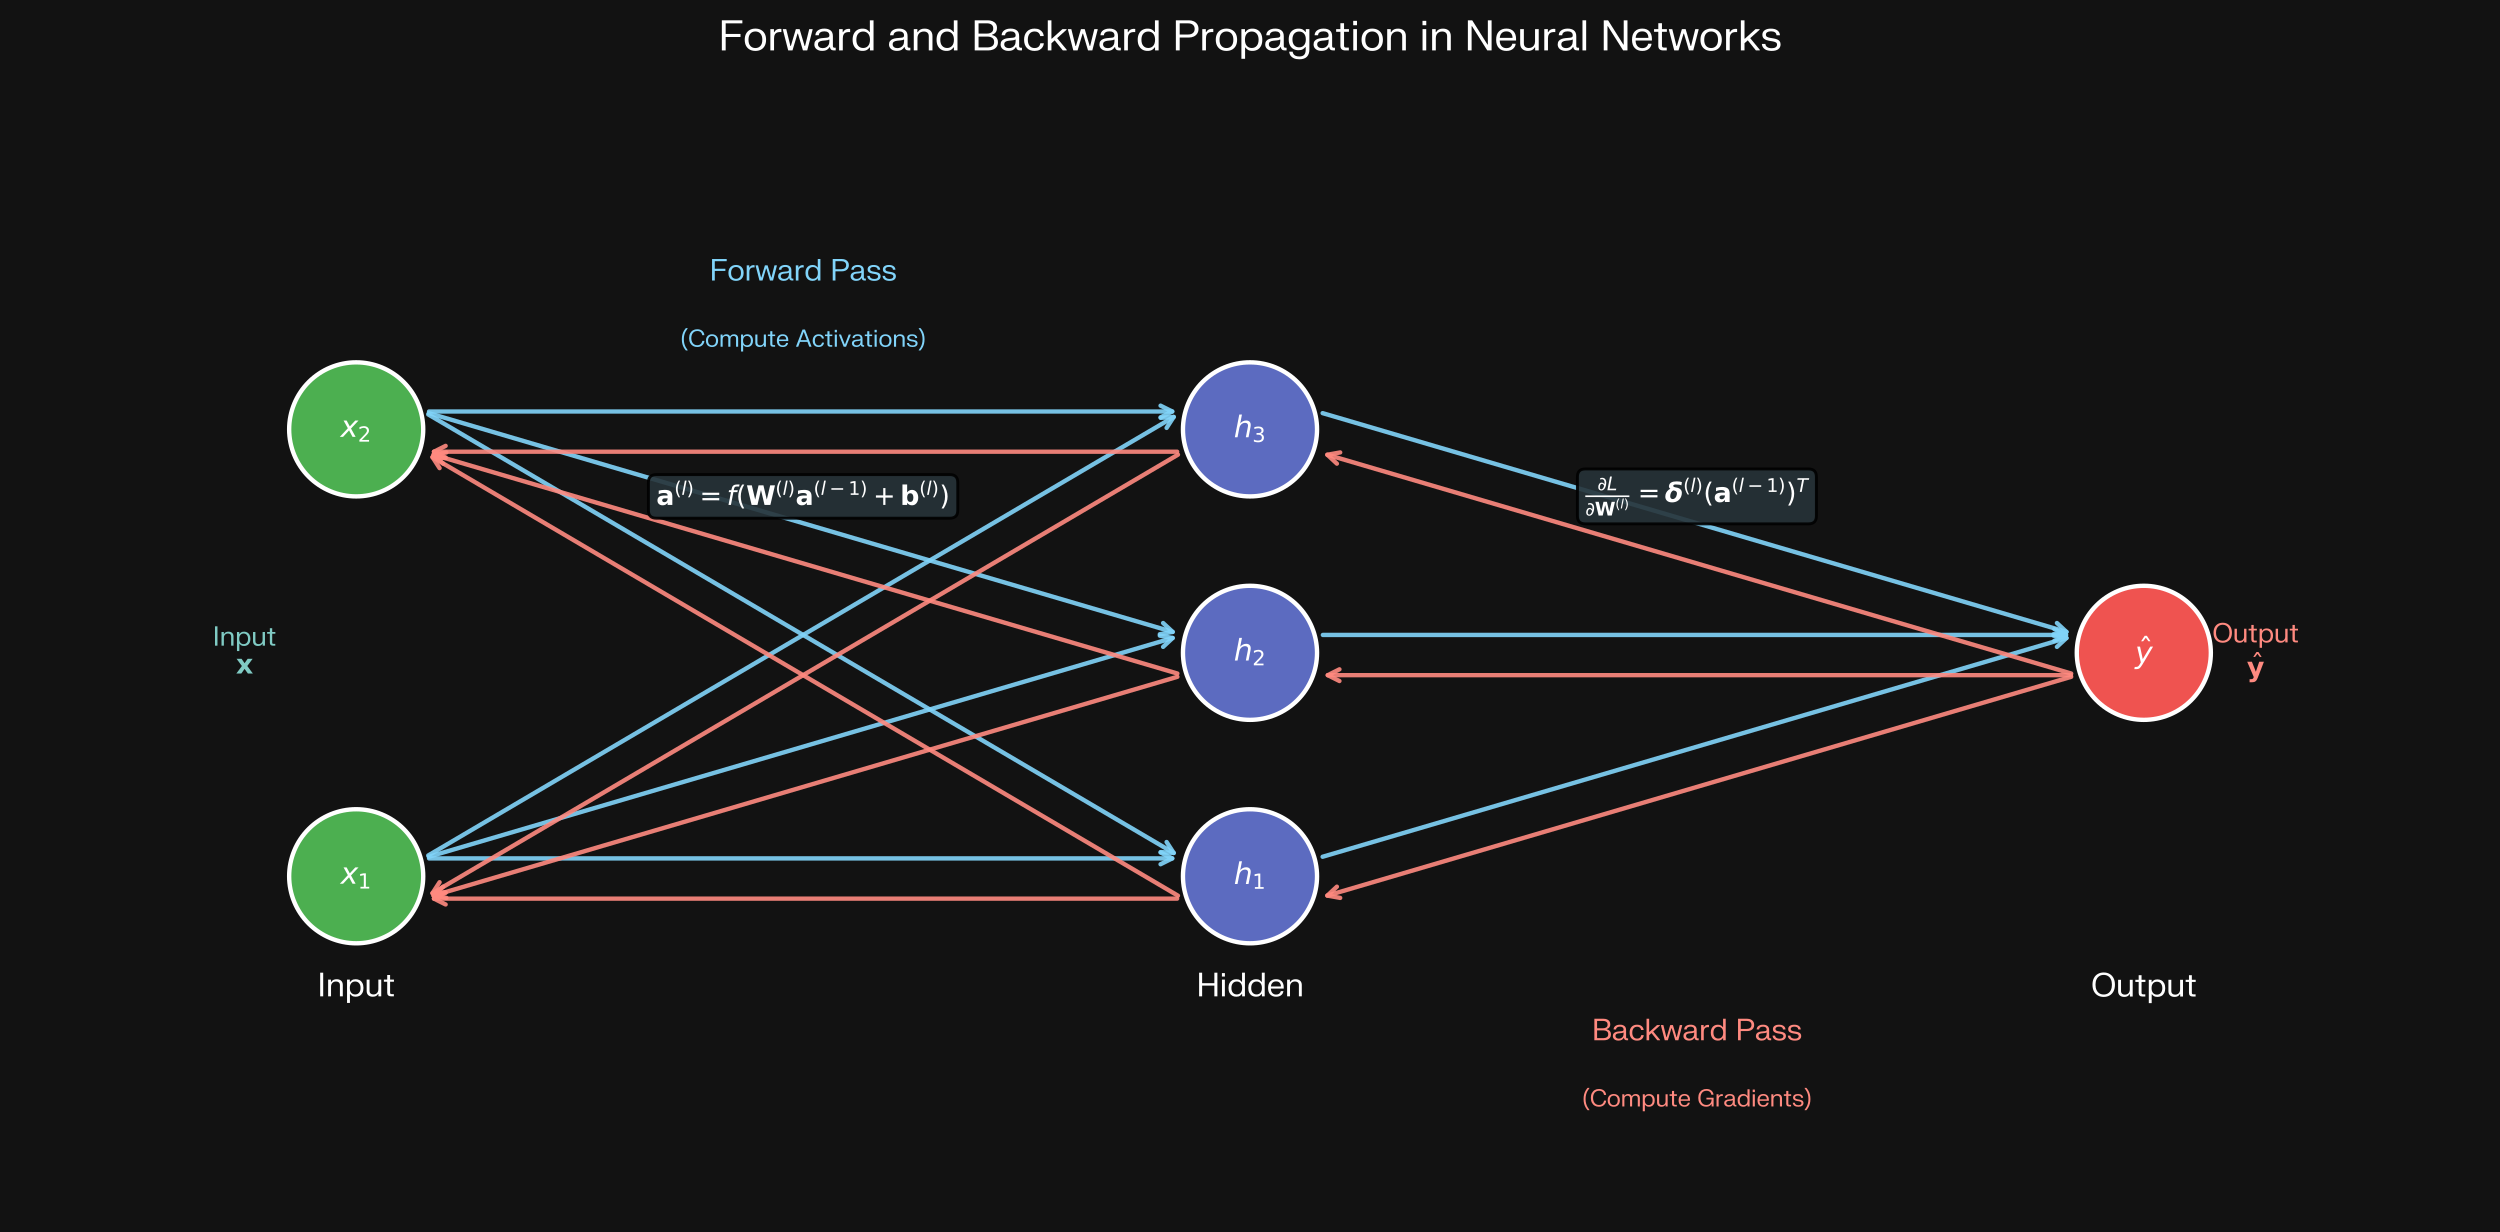 <?xml version="1.0" encoding="utf-8" standalone="no"?>
<!DOCTYPE svg PUBLIC "-//W3C//DTD SVG 1.1//EN"
  "http://www.w3.org/Graphics/SVG/1.1/DTD/svg11.dtd">
<svg xmlns:xlink="http://www.w3.org/1999/xlink" width="856.8pt" height="422.389pt" viewBox="0 0 856.8 422.389" xmlns="http://www.w3.org/2000/svg" version="1.1">
 <defs>
  <style type="text/css">*{stroke-linejoin: round; stroke-linecap: butt}</style>
 </defs>
 <g id="figure_1">
  <g id="patch_1">
   <path d="M 0 422.389 
L 856.8 422.389 
L 856.8 0 
L 0 0 
z
" style="fill: #121212"/>
  </g>
  <g id="axes_1">
   <g id="patch_2">
    <path d="M 122.073 323.291 
C 128.166 323.291 134.01 320.87 138.318 316.562 
C 142.627 312.253 145.047 306.409 145.047 300.316 
C 145.047 294.223 142.627 288.379 138.318 284.071 
C 134.01 279.763 128.166 277.342 122.073 277.342 
C 115.98 277.342 110.136 279.763 105.827 284.071 
C 101.519 288.379 99.098 294.223 99.098 300.316 
C 99.098 306.409 101.519 312.253 105.827 316.562 
C 110.136 320.87 115.98 323.291 122.073 323.291 
z
" clip-path="url(#pdd390a3af5)" style="fill: #4caf50; stroke: #ffffff; stroke-width: 1.5; stroke-linejoin: miter"/>
   </g>
   <g id="patch_3">
    <path d="M 122.073 170.127 
C 128.166 170.127 134.01 167.707 138.318 163.398 
C 142.627 159.09 145.047 153.246 145.047 147.153 
C 145.047 141.06 142.627 135.216 138.318 130.907 
C 134.01 126.599 128.166 124.178 122.073 124.178 
C 115.98 124.178 110.136 126.599 105.827 130.907 
C 101.519 135.216 99.098 141.06 99.098 147.153 
C 99.098 153.246 101.519 159.09 105.827 163.398 
C 110.136 167.707 115.98 170.127 122.073 170.127 
z
" clip-path="url(#pdd390a3af5)" style="fill: #4caf50; stroke: #ffffff; stroke-width: 1.5; stroke-linejoin: miter"/>
   </g>
   <g id="patch_4">
    <path d="M 428.4 323.291 
C 434.493 323.291 440.337 320.87 444.645 316.562 
C 448.954 312.253 451.375 306.409 451.375 300.316 
C 451.375 294.223 448.954 288.379 444.645 284.071 
C 440.337 279.763 434.493 277.342 428.4 277.342 
C 422.307 277.342 416.463 279.763 412.155 284.071 
C 407.846 288.379 405.425 294.223 405.425 300.316 
C 405.425 306.409 407.846 312.253 412.155 316.562 
C 416.463 320.87 422.307 323.291 428.4 323.291 
z
" clip-path="url(#pdd390a3af5)" style="fill: #5c6bc0; stroke: #ffffff; stroke-width: 1.5; stroke-linejoin: miter"/>
   </g>
   <g id="patch_5">
    <path d="M 428.4 246.709 
C 434.493 246.709 440.337 244.288 444.645 239.98 
C 448.954 235.672 451.375 229.827 451.375 223.735 
C 451.375 217.642 448.954 211.797 444.645 207.489 
C 440.337 203.181 434.493 200.76 428.4 200.76 
C 422.307 200.76 416.463 203.181 412.155 207.489 
C 407.846 211.797 405.425 217.642 405.425 223.735 
C 405.425 229.827 407.846 235.672 412.155 239.98 
C 416.463 244.288 422.307 246.709 428.4 246.709 
z
" clip-path="url(#pdd390a3af5)" style="fill: #5c6bc0; stroke: #ffffff; stroke-width: 1.5; stroke-linejoin: miter"/>
   </g>
   <g id="patch_6">
    <path d="M 428.4 170.127 
C 434.493 170.127 440.337 167.707 444.645 163.398 
C 448.954 159.09 451.375 153.246 451.375 147.153 
C 451.375 141.06 448.954 135.216 444.645 130.907 
C 440.337 126.599 434.493 124.178 428.4 124.178 
C 422.307 124.178 416.463 126.599 412.155 130.907 
C 407.846 135.216 405.425 141.06 405.425 147.153 
C 405.425 153.246 407.846 159.09 412.155 163.398 
C 416.463 167.707 422.307 170.127 428.4 170.127 
z
" clip-path="url(#pdd390a3af5)" style="fill: #5c6bc0; stroke: #ffffff; stroke-width: 1.5; stroke-linejoin: miter"/>
   </g>
   <g id="patch_7">
    <path d="M 734.727 246.709 
C 740.82 246.709 746.664 244.288 750.973 239.98 
C 755.281 235.672 757.702 229.827 757.702 223.735 
C 757.702 217.642 755.281 211.797 750.973 207.489 
C 746.664 203.181 740.82 200.76 734.727 200.76 
C 728.634 200.76 722.79 203.181 718.482 207.489 
C 714.173 211.797 711.753 217.642 711.753 223.735 
C 711.753 229.827 714.173 235.672 718.482 239.98 
C 722.79 244.288 728.634 246.709 734.727 246.709 
z
" clip-path="url(#pdd390a3af5)" style="fill: #ef5350; stroke: #ffffff; stroke-width: 1.5; stroke-linejoin: miter"/>
   </g>
   <g id="text_1">
    <!-- $x_{1}$ -->
    <g style="fill: #ffffff" transform="translate(116.723 302.916) scale(0.1 -0.1)">
     <defs>
      <path id="DejaVuSans-Oblique-78" d="M 3841 3500 
L 2234 1784 
L 3219 0 
L 2559 0 
L 1819 1388 
L 531 0 
L -166 0 
L 1556 1844 
L 641 3500 
L 1300 3500 
L 1972 2234 
L 3144 3500 
L 3841 3500 
z
" transform="scale(0.016)"/>
      <path id="DejaVuSans-31" d="M 794 531 
L 1825 531 
L 1825 4091 
L 703 3866 
L 703 4441 
L 1819 4666 
L 2450 4666 
L 2450 531 
L 3481 531 
L 3481 0 
L 794 0 
L 794 531 
z
" transform="scale(0.016)"/>
     </defs>
     <use xlink:href="#DejaVuSans-Oblique-78" transform="translate(0 0.312)"/>
     <use xlink:href="#DejaVuSans-31" transform="translate(59.18 -16.094) scale(0.7)"/>
    </g>
   </g>
   <g id="text_2">
    <!-- $x_{2}$ -->
    <g style="fill: #ffffff" transform="translate(116.723 149.753) scale(0.1 -0.1)">
     <defs>
      <path id="DejaVuSans-32" d="M 1228 531 
L 3431 531 
L 3431 0 
L 469 0 
L 469 531 
Q 828 903 1448 1529 
Q 2069 2156 2228 2338 
Q 2531 2678 2651 2914 
Q 2772 3150 2772 3378 
Q 2772 3750 2511 3984 
Q 2250 4219 1831 4219 
Q 1534 4219 1204 4116 
Q 875 4013 500 3803 
L 500 4441 
Q 881 4594 1212 4672 
Q 1544 4750 1819 4750 
Q 2544 4750 2975 4387 
Q 3406 4025 3406 3419 
Q 3406 3131 3298 2873 
Q 3191 2616 2906 2266 
Q 2828 2175 2409 1742 
Q 1991 1309 1228 531 
z
" transform="scale(0.016)"/>
     </defs>
     <use xlink:href="#DejaVuSans-Oblique-78" transform="translate(0 0.312)"/>
     <use xlink:href="#DejaVuSans-32" transform="translate(59.18 -16.094) scale(0.7)"/>
    </g>
   </g>
   <g id="text_3">
    <!-- Input -->
    <g style="fill: #ffffff" transform="translate(108.798 341.467) scale(0.11 -0.11)">
     <defs>
      <path id="FKGroteskNeue-Regular-49" d="M 531 4608 
L 1117 4608 
L 1117 0 
L 531 0 
L 531 4608 
z
" transform="scale(0.016)"/>
      <path id="FKGroteskNeue-Regular-6e" d="M 470 3261 
L 1018 3261 
L 1018 2800 
L 1082 2800 
Q 1136 2906 1256 3029 
Q 1376 3152 1589 3243 
Q 1802 3334 2138 3334 
Q 2675 3334 3001 3043 
Q 3328 2752 3328 2192 
L 3328 0 
L 2765 0 
L 2765 2154 
Q 2765 2538 2555 2715 
Q 2346 2893 2003 2893 
Q 1741 2893 1520 2781 
Q 1299 2669 1166 2445 
Q 1034 2221 1034 1882 
L 1034 0 
L 470 0 
L 470 3261 
z
" transform="scale(0.016)"/>
      <path id="FKGroteskNeue-Regular-70" d="M 470 3261 
L 1018 3261 
L 1018 2797 
L 1082 2797 
Q 1194 2995 1451 3164 
Q 1709 3334 2173 3334 
Q 2595 3334 2934 3142 
Q 3274 2950 3470 2572 
Q 3667 2195 3667 1629 
Q 3667 1066 3470 686 
Q 3274 307 2934 116 
Q 2595 -74 2173 -74 
Q 1709 -74 1457 94 
Q 1206 262 1098 442 
L 1034 442 
L 1034 -1280 
L 470 -1280 
L 470 3261 
z
M 1011 1629 
Q 1011 1021 1300 696 
Q 1590 371 2058 371 
Q 2522 371 2811 696 
Q 3101 1021 3101 1629 
Q 3101 2240 2811 2565 
Q 2522 2890 2058 2890 
Q 1590 2890 1300 2565 
Q 1011 2240 1011 1629 
z
" transform="scale(0.016)"/>
      <path id="FKGroteskNeue-Regular-75" d="M 3277 0 
L 2730 0 
L 2730 461 
L 2666 461 
Q 2608 355 2489 230 
Q 2371 106 2161 16 
Q 1952 -74 1622 -74 
Q 1088 -74 763 217 
Q 438 509 438 1069 
L 438 3261 
L 1002 3261 
L 1002 1107 
Q 1002 723 1210 545 
Q 1418 368 1757 368 
Q 2013 368 2230 478 
Q 2448 589 2581 814 
Q 2714 1040 2714 1379 
L 2714 3261 
L 3277 3261 
L 3277 0 
z
" transform="scale(0.016)"/>
      <path id="FKGroteskNeue-Regular-74" d="M 134 3261 
L 784 3261 
L 784 4160 
L 1344 4160 
L 1344 3261 
L 2096 3261 
L 2096 2848 
L 1344 2848 
L 1344 720 
Q 1344 435 1632 435 
L 2077 435 
L 2077 0 
L 1530 0 
Q 1171 0 977 177 
Q 784 355 784 710 
L 784 2848 
L 134 2848 
L 134 3261 
z
" transform="scale(0.016)"/>
     </defs>
     <use xlink:href="#FKGroteskNeue-Regular-49"/>
     <use xlink:href="#FKGroteskNeue-Regular-6e" transform="translate(25.75 0)"/>
     <use xlink:href="#FKGroteskNeue-Regular-70" transform="translate(84.65 0)"/>
     <use xlink:href="#FKGroteskNeue-Regular-75" transform="translate(146.3 0)"/>
     <use xlink:href="#FKGroteskNeue-Regular-74" transform="translate(204.8 0)"/>
    </g>
   </g>
   <g id="text_4">
    <!-- $h_{1}$ -->
    <g style="fill: #ffffff" transform="translate(422.85 302.966) scale(0.1 -0.1)">
     <defs>
      <path id="DejaVuSans-Oblique-68" d="M 3566 2113 
L 3156 0 
L 2578 0 
L 2988 2091 
Q 3016 2238 3031 2350 
Q 3047 2463 3047 2528 
Q 3047 2791 2881 2937 
Q 2716 3084 2419 3084 
Q 1956 3084 1617 2771 
Q 1278 2459 1178 1941 
L 800 0 
L 225 0 
L 1172 4863 
L 1747 4863 
L 1375 2950 
Q 1594 3244 1934 3414 
Q 2275 3584 2650 3584 
Q 3113 3584 3367 3334 
Q 3622 3084 3622 2631 
Q 3622 2519 3608 2391 
Q 3594 2263 3566 2113 
z
" transform="scale(0.016)"/>
     </defs>
     <use xlink:href="#DejaVuSans-Oblique-68" transform="translate(0 0.016)"/>
     <use xlink:href="#DejaVuSans-31" transform="translate(63.379 -16.391) scale(0.7)"/>
    </g>
   </g>
   <g id="text_5">
    <!-- $h_{2}$ -->
    <g style="fill: #ffffff" transform="translate(422.85 226.385) scale(0.1 -0.1)">
     <use xlink:href="#DejaVuSans-Oblique-68" transform="translate(0 0.016)"/>
     <use xlink:href="#DejaVuSans-32" transform="translate(63.379 -16.391) scale(0.7)"/>
    </g>
   </g>
   <g id="text_6">
    <!-- $h_{3}$ -->
    <g style="fill: #ffffff" transform="translate(422.85 149.853) scale(0.1 -0.1)">
     <defs>
      <path id="DejaVuSans-33" d="M 2597 2516 
Q 3050 2419 3304 2112 
Q 3559 1806 3559 1356 
Q 3559 666 3084 287 
Q 2609 -91 1734 -91 
Q 1441 -91 1130 -33 
Q 819 25 488 141 
L 488 750 
Q 750 597 1062 519 
Q 1375 441 1716 441 
Q 2309 441 2620 675 
Q 2931 909 2931 1356 
Q 2931 1769 2642 2001 
Q 2353 2234 1838 2234 
L 1294 2234 
L 1294 2753 
L 1863 2753 
Q 2328 2753 2575 2939 
Q 2822 3125 2822 3475 
Q 2822 3834 2567 4026 
Q 2313 4219 1838 4219 
Q 1578 4219 1281 4162 
Q 984 4106 628 3988 
L 628 4550 
Q 988 4650 1302 4700 
Q 1616 4750 1894 4750 
Q 2613 4750 3031 4423 
Q 3450 4097 3450 3541 
Q 3450 3153 3228 2886 
Q 3006 2619 2597 2516 
z
" transform="scale(0.016)"/>
     </defs>
     <use xlink:href="#DejaVuSans-Oblique-68" transform="translate(0 0.016)"/>
     <use xlink:href="#DejaVuSans-33" transform="translate(63.379 -16.391) scale(0.7)"/>
    </g>
   </g>
   <g id="text_7">
    <!-- Hidden -->
    <g style="fill: #ffffff" transform="translate(410.026 341.467) scale(0.11 -0.11)">
     <defs>
      <path id="FKGroteskNeue-Regular-48" d="M 531 4608 
L 1117 4608 
L 1117 2563 
L 3501 2563 
L 3501 4608 
L 4090 4608 
L 4090 0 
L 3501 0 
L 3501 2090 
L 1117 2090 
L 1117 0 
L 531 0 
L 531 4608 
z
" transform="scale(0.016)"/>
      <path id="FKGroteskNeue-Regular-69" d="M 461 4525 
L 1040 4525 
L 1040 3853 
L 461 3853 
L 461 4525 
z
M 470 3261 
L 1034 3261 
L 1034 0 
L 470 0 
L 470 3261 
z
" transform="scale(0.016)"/>
      <path id="FKGroteskNeue-Regular-64" d="M 3475 0 
L 2928 0 
L 2928 464 
L 2864 464 
Q 2752 266 2494 96 
Q 2237 -74 1773 -74 
Q 1347 -74 1009 116 
Q 672 307 473 686 
Q 275 1066 275 1629 
Q 275 2195 473 2572 
Q 672 2950 1009 3142 
Q 1347 3334 1773 3334 
Q 2237 3334 2488 3166 
Q 2739 2998 2848 2819 
L 2912 2819 
L 2912 4608 
L 3475 4608 
L 3475 0 
z
M 2931 1629 
Q 2931 2240 2643 2565 
Q 2355 2890 1888 2890 
Q 1421 2890 1133 2565 
Q 845 2240 845 1629 
Q 845 1021 1133 696 
Q 1421 371 1888 371 
Q 2355 371 2643 696 
Q 2931 1021 2931 1629 
z
" transform="scale(0.016)"/>
      <path id="FKGroteskNeue-Regular-65" d="M 275 1632 
Q 275 2464 697 2901 
Q 1120 3338 1837 3338 
Q 2560 3338 2941 2915 
Q 3322 2493 3322 1773 
L 3322 1510 
L 822 1510 
Q 832 973 1099 661 
Q 1366 349 1837 349 
Q 2134 349 2326 453 
Q 2518 557 2620 710 
Q 2723 864 2749 1021 
L 3251 1021 
L 3251 925 
Q 3226 774 3138 601 
Q 3050 429 2885 273 
Q 2720 118 2464 20 
Q 2208 -77 1840 -77 
Q 1123 -77 699 361 
Q 275 800 275 1632 
z
M 832 1920 
L 2781 1920 
Q 2778 2365 2541 2638 
Q 2304 2912 1834 2912 
Q 1373 2912 1118 2637 
Q 864 2362 832 1920 
z
" transform="scale(0.016)"/>
     </defs>
     <use xlink:href="#FKGroteskNeue-Regular-48"/>
     <use xlink:href="#FKGroteskNeue-Regular-69" transform="translate(72.2 0)"/>
     <use xlink:href="#FKGroteskNeue-Regular-64" transform="translate(95.65 0)"/>
     <use xlink:href="#FKGroteskNeue-Regular-64" transform="translate(157.3 0)"/>
     <use xlink:href="#FKGroteskNeue-Regular-65" transform="translate(218.95 0)"/>
     <use xlink:href="#FKGroteskNeue-Regular-6e" transform="translate(275.15 0)"/>
    </g>
   </g>
   <g id="text_8">
    <!-- $\hat{y}$ -->
    <g style="fill: #ffffff" transform="translate(731.727 227.285) scale(0.1 -0.1)">
     <defs>
      <path id="DejaVuSans-302" d="M -1831 5119 
L -1369 5119 
L -603 3944 
L -1038 3944 
L -1600 4709 
L -2163 3944 
L -2597 3944 
L -1831 5119 
z
M -1600 3584 
L -1600 3584 
z
" transform="scale(0.016)"/>
      <path id="DejaVuSans-Oblique-79" d="M 1588 -325 
Q 1188 -997 936 -1164 
Q 684 -1331 294 -1331 
L -159 -1331 
L -63 -850 
L 269 -850 
Q 509 -850 678 -719 
Q 847 -588 1056 -206 
L 1234 128 
L 459 3500 
L 1069 3500 
L 1650 819 
L 3256 3500 
L 3859 3500 
L 1588 -325 
z
" transform="scale(0.016)"/>
     </defs>
     <use xlink:href="#DejaVuSans-302" transform="translate(62.373 12.016)"/>
     <use xlink:href="#DejaVuSans-Oblique-79" transform="translate(0 0.828)"/>
    </g>
   </g>
   <g id="text_9">
    <!-- Output -->
    <g style="fill: #ffffff" transform="translate(716.61 341.533) scale(0.11 -0.11)">
     <defs>
      <path id="FKGroteskNeue-Regular-4f" d="M 298 2304 
Q 298 3056 574 3589 
Q 851 4122 1344 4403 
Q 1837 4685 2486 4685 
Q 3133 4685 3625 4403 
Q 4118 4122 4395 3589 
Q 4672 3056 4672 2304 
Q 4672 1552 4395 1019 
Q 4118 486 3625 204 
Q 3133 -77 2486 -77 
Q 1837 -77 1344 204 
Q 851 486 574 1019 
Q 298 1552 298 2304 
z
M 886 2304 
Q 886 1702 1083 1275 
Q 1280 848 1640 622 
Q 2000 397 2486 397 
Q 2973 397 3331 622 
Q 3690 848 3886 1275 
Q 4083 1702 4083 2304 
Q 4083 2906 3886 3333 
Q 3690 3760 3331 3985 
Q 2973 4211 2486 4211 
Q 2000 4211 1640 3985 
Q 1280 3760 1083 3333 
Q 886 2906 886 2304 
z
" transform="scale(0.016)"/>
     </defs>
     <use xlink:href="#FKGroteskNeue-Regular-4f"/>
     <use xlink:href="#FKGroteskNeue-Regular-75" transform="translate(77.65 0)"/>
     <use xlink:href="#FKGroteskNeue-Regular-74" transform="translate(136.15 0)"/>
     <use xlink:href="#FKGroteskNeue-Regular-70" transform="translate(172.7 0)"/>
     <use xlink:href="#FKGroteskNeue-Regular-75" transform="translate(234.35 0)"/>
     <use xlink:href="#FKGroteskNeue-Regular-74" transform="translate(292.85 0)"/>
    </g>
   </g>
   <g id="patch_8">
    <path d="M 147.046 294.19 
Q 275.236 294.19 401.75 294.19 
" style="fill: none; opacity: 0.9; stroke: #81d4fa; stroke-width: 1.5; stroke-linecap: round"/>
    <path d="M 397.75 292.19 
L 401.75 294.19 
L 397.75 296.19 
" style="fill: none; opacity: 0.9; stroke: #81d4fa; stroke-width: 1.5; stroke-linecap: round"/>
   </g>
   <g id="patch_9">
    <path d="M 146.966 293.625 
Q 275.236 255.899 401.896 218.646 
" style="fill: none; opacity: 0.9; stroke: #81d4fa; stroke-width: 1.5; stroke-linecap: round"/>
    <path d="M 397.494 217.856 
L 401.896 218.646 
L 398.623 221.693 
" style="fill: none; opacity: 0.9; stroke: #81d4fa; stroke-width: 1.5; stroke-linecap: round"/>
   </g>
   <g id="patch_10">
    <path d="M 146.768 293.178 
Q 275.234 217.609 402.255 142.891 
" style="fill: none; opacity: 0.9; stroke: #81d4fa; stroke-width: 1.5; stroke-linecap: round"/>
    <path d="M 397.793 143.195 
L 402.255 142.891 
L 399.821 146.643 
" style="fill: none; opacity: 0.9; stroke: #81d4fa; stroke-width: 1.5; stroke-linecap: round"/>
   </g>
   <g id="patch_11">
    <path d="M 146.768 142.038 
Q 275.234 217.607 402.255 292.325 
" style="fill: none; opacity: 0.9; stroke: #81d4fa; stroke-width: 1.5; stroke-linecap: round"/>
    <path d="M 399.821 288.573 
L 402.255 292.325 
L 397.793 292.021 
" style="fill: none; opacity: 0.9; stroke: #81d4fa; stroke-width: 1.5; stroke-linecap: round"/>
   </g>
   <g id="patch_12">
    <path d="M 146.966 141.591 
Q 275.236 179.317 401.896 216.57 
" style="fill: none; opacity: 0.9; stroke: #81d4fa; stroke-width: 1.5; stroke-linecap: round"/>
    <path d="M 398.623 213.523 
L 401.896 216.57 
L 397.494 217.36 
" style="fill: none; opacity: 0.9; stroke: #81d4fa; stroke-width: 1.5; stroke-linecap: round"/>
   </g>
   <g id="patch_13">
    <path d="M 147.046 141.026 
Q 275.236 141.026 401.75 141.026 
" style="fill: none; opacity: 0.9; stroke: #81d4fa; stroke-width: 1.5; stroke-linecap: round"/>
    <path d="M 397.75 139.026 
L 401.75 141.026 
L 397.75 143.026 
" style="fill: none; opacity: 0.9; stroke: #81d4fa; stroke-width: 1.5; stroke-linecap: round"/>
   </g>
   <g id="patch_14">
    <path d="M 453.294 293.625 
Q 581.563 255.899 708.223 218.646 
" style="fill: none; opacity: 0.9; stroke: #81d4fa; stroke-width: 1.5; stroke-linecap: round"/>
    <path d="M 703.821 217.856 
L 708.223 218.646 
L 704.95 221.693 
" style="fill: none; opacity: 0.9; stroke: #81d4fa; stroke-width: 1.5; stroke-linecap: round"/>
   </g>
   <g id="patch_15">
    <path d="M 453.373 217.608 
Q 581.563 217.608 708.077 217.608 
" style="fill: none; opacity: 0.9; stroke: #81d4fa; stroke-width: 1.5; stroke-linecap: round"/>
    <path d="M 704.077 215.608 
L 708.077 217.608 
L 704.077 219.608 
" style="fill: none; opacity: 0.9; stroke: #81d4fa; stroke-width: 1.5; stroke-linecap: round"/>
   </g>
   <g id="patch_16">
    <path d="M 453.294 141.591 
Q 581.563 179.317 708.223 216.57 
" style="fill: none; opacity: 0.9; stroke: #81d4fa; stroke-width: 1.5; stroke-linecap: round"/>
    <path d="M 704.95 213.523 
L 708.223 216.57 
L 703.821 217.36 
" style="fill: none; opacity: 0.9; stroke: #81d4fa; stroke-width: 1.5; stroke-linecap: round"/>
   </g>
   <g id="patch_17">
    <path d="M 709.834 231.957 
Q 581.564 269.683 454.904 306.936 
" style="fill: none; opacity: 0.9; stroke: #ff8a80; stroke-width: 1.5; stroke-linecap: round"/>
    <path d="M 459.306 307.727 
L 454.904 306.936 
L 458.177 303.889 
" style="fill: none; opacity: 0.9; stroke: #ff8a80; stroke-width: 1.5; stroke-linecap: round"/>
   </g>
   <g id="patch_18">
    <path d="M 709.754 231.393 
Q 581.564 231.393 455.05 231.393 
" style="fill: none; opacity: 0.9; stroke: #ff8a80; stroke-width: 1.5; stroke-linecap: round"/>
    <path d="M 459.05 233.393 
L 455.05 231.393 
L 459.05 229.393 
" style="fill: none; opacity: 0.9; stroke: #ff8a80; stroke-width: 1.5; stroke-linecap: round"/>
   </g>
   <g id="patch_19">
    <path d="M 709.834 230.828 
Q 581.564 193.102 454.904 155.849 
" style="fill: none; opacity: 0.9; stroke: #ff8a80; stroke-width: 1.5; stroke-linecap: round"/>
    <path d="M 458.177 158.896 
L 454.904 155.849 
L 459.306 155.059 
" style="fill: none; opacity: 0.9; stroke: #ff8a80; stroke-width: 1.5; stroke-linecap: round"/>
   </g>
   <g id="patch_20">
    <path d="M 403.427 307.975 
Q 275.237 307.975 148.723 307.975 
" style="fill: none; opacity: 0.9; stroke: #ff8a80; stroke-width: 1.5; stroke-linecap: round"/>
    <path d="M 152.723 309.975 
L 148.723 307.975 
L 152.723 305.975 
" style="fill: none; opacity: 0.9; stroke: #ff8a80; stroke-width: 1.5; stroke-linecap: round"/>
   </g>
   <g id="patch_21">
    <path d="M 403.705 306.963 
Q 275.239 231.394 148.218 156.676 
" style="fill: none; opacity: 0.9; stroke: #ff8a80; stroke-width: 1.5; stroke-linecap: round"/>
    <path d="M 150.651 160.428 
L 148.218 156.676 
L 152.679 156.98 
" style="fill: none; opacity: 0.9; stroke: #ff8a80; stroke-width: 1.5; stroke-linecap: round"/>
   </g>
   <g id="patch_22">
    <path d="M 403.506 231.957 
Q 275.237 269.683 148.577 306.936 
" style="fill: none; opacity: 0.9; stroke: #ff8a80; stroke-width: 1.5; stroke-linecap: round"/>
    <path d="M 152.979 307.727 
L 148.577 306.936 
L 151.85 303.889 
" style="fill: none; opacity: 0.9; stroke: #ff8a80; stroke-width: 1.5; stroke-linecap: round"/>
   </g>
   <g id="patch_23">
    <path d="M 403.506 230.828 
Q 275.237 193.102 148.577 155.849 
" style="fill: none; opacity: 0.9; stroke: #ff8a80; stroke-width: 1.5; stroke-linecap: round"/>
    <path d="M 151.85 158.896 
L 148.577 155.849 
L 152.979 155.059 
" style="fill: none; opacity: 0.9; stroke: #ff8a80; stroke-width: 1.5; stroke-linecap: round"/>
   </g>
   <g id="patch_24">
    <path d="M 403.705 155.823 
Q 275.239 231.391 148.218 306.11 
" style="fill: none; opacity: 0.9; stroke: #ff8a80; stroke-width: 1.5; stroke-linecap: round"/>
    <path d="M 152.679 305.805 
L 148.218 306.11 
L 150.651 302.358 
" style="fill: none; opacity: 0.9; stroke: #ff8a80; stroke-width: 1.5; stroke-linecap: round"/>
   </g>
   <g id="patch_25">
    <path d="M 403.427 154.811 
Q 275.237 154.811 148.723 154.811 
" style="fill: none; opacity: 0.9; stroke: #ff8a80; stroke-width: 1.5; stroke-linecap: round"/>
    <path d="M 152.723 156.811 
L 148.723 154.811 
L 152.723 152.811 
" style="fill: none; opacity: 0.9; stroke: #ff8a80; stroke-width: 1.5; stroke-linecap: round"/>
   </g>
   <g id="text_10">
    <!-- Forward Pass -->
    <g style="fill: #81d4fa" transform="translate(243.184 96.145) scale(0.1 -0.1)">
     <defs>
      <path id="FKGroteskNeue-Regular-46" d="M 531 4608 
L 3670 4608 
L 3670 4141 
L 1117 4141 
L 1117 2522 
L 3386 2522 
L 3386 2054 
L 1117 2054 
L 1117 0 
L 531 0 
L 531 4608 
z
" transform="scale(0.016)"/>
      <path id="FKGroteskNeue-Regular-6f" d="M 275 1629 
Q 275 2179 481 2560 
Q 688 2941 1054 3139 
Q 1421 3338 1907 3338 
Q 2394 3338 2760 3139 
Q 3126 2941 3332 2560 
Q 3539 2179 3539 1629 
Q 3539 1078 3332 697 
Q 3126 317 2760 120 
Q 2394 -77 1907 -77 
Q 1421 -77 1054 120 
Q 688 317 481 697 
Q 275 1078 275 1629 
z
M 848 1629 
Q 848 1011 1139 686 
Q 1430 362 1907 362 
Q 2384 362 2675 686 
Q 2966 1011 2966 1629 
Q 2966 2250 2675 2574 
Q 2384 2899 1907 2899 
Q 1430 2899 1139 2574 
Q 848 2250 848 1629 
z
" transform="scale(0.016)"/>
      <path id="FKGroteskNeue-Regular-72" d="M 470 3261 
L 1018 3261 
L 1018 2800 
L 1082 2800 
Q 1149 2938 1273 3062 
Q 1398 3187 1611 3256 
Q 1824 3325 2157 3290 
L 2157 2803 
Q 1818 2838 1565 2760 
Q 1312 2682 1173 2454 
Q 1034 2227 1034 1818 
L 1034 0 
L 470 0 
L 470 3261 
z
" transform="scale(0.016)"/>
      <path id="FKGroteskNeue-Regular-77" d="M 122 3261 
L 637 3261 
L 1277 675 
L 1341 675 
L 2109 3261 
L 2682 3261 
L 3450 675 
L 3514 675 
L 4154 3261 
L 4666 3261 
L 4666 3165 
L 3850 0 
L 3190 0 
L 2426 2573 
L 2362 2573 
L 1594 0 
L 938 0 
L 122 3165 
L 122 3261 
z
" transform="scale(0.016)"/>
      <path id="FKGroteskNeue-Regular-61" d="M 429 2320 
L 429 2416 
Q 480 2842 846 3090 
Q 1213 3338 1802 3338 
Q 2390 3338 2745 3059 
Q 3101 2781 3101 2173 
L 3101 662 
Q 3101 413 3347 413 
L 3530 413 
L 3530 0 
L 3254 0 
Q 2960 0 2814 139 
Q 2669 278 2653 506 
L 2589 506 
Q 2461 272 2200 101 
Q 1939 -70 1453 -70 
Q 928 -70 595 200 
Q 262 470 262 909 
Q 262 1229 414 1430 
Q 566 1632 822 1737 
Q 1078 1843 1395 1875 
L 2150 1946 
Q 2352 1965 2457 2035 
Q 2563 2106 2563 2294 
Q 2563 2605 2361 2761 
Q 2160 2918 1792 2918 
Q 1421 2918 1192 2768 
Q 963 2618 950 2320 
L 429 2320 
z
M 819 928 
Q 819 666 1019 507 
Q 1219 349 1542 349 
Q 1802 349 2035 457 
Q 2269 566 2417 806 
Q 2566 1046 2566 1440 
L 2566 1658 
L 2502 1658 
Q 2429 1613 2331 1584 
Q 2234 1555 2019 1533 
L 1523 1485 
Q 1187 1450 1003 1323 
Q 819 1197 819 928 
z
" transform="scale(0.016)"/>
      <path id="FKGroteskNeue-Regular-20" transform="scale(0.016)"/>
      <path id="FKGroteskNeue-Regular-50" d="M 531 4608 
L 2522 4608 
Q 2931 4608 3264 4456 
Q 3597 4304 3795 4009 
Q 3994 3715 3994 3290 
Q 3994 2867 3795 2571 
Q 3597 2275 3264 2123 
Q 2931 1971 2522 1971 
L 1117 1971 
L 1117 0 
L 531 0 
L 531 4608 
z
M 1117 4141 
L 1117 2435 
L 2419 2435 
Q 2864 2435 3136 2656 
Q 3408 2877 3408 3290 
Q 3408 3702 3136 3921 
Q 2864 4141 2419 4141 
L 1117 4141 
z
" transform="scale(0.016)"/>
      <path id="FKGroteskNeue-Regular-73" d="M 326 2397 
Q 326 2842 676 3088 
Q 1027 3334 1632 3334 
Q 2240 3334 2598 3083 
Q 2957 2832 3005 2416 
L 3005 2320 
L 2483 2320 
Q 2464 2634 2237 2778 
Q 2010 2922 1642 2922 
Q 1280 2922 1072 2789 
Q 864 2656 864 2419 
Q 864 2179 1045 2076 
Q 1226 1974 1482 1930 
L 2006 1843 
Q 2330 1789 2579 1688 
Q 2829 1587 2969 1403 
Q 3110 1219 3110 915 
Q 3110 458 2760 190 
Q 2410 -77 1754 -77 
Q 1094 -77 705 188 
Q 317 454 259 899 
L 259 995 
L 787 995 
Q 816 672 1081 504 
Q 1347 336 1754 336 
Q 2157 336 2365 488 
Q 2573 640 2573 880 
Q 2573 1126 2379 1232 
Q 2186 1338 1875 1389 
L 1350 1475 
Q 906 1552 616 1761 
Q 326 1971 326 2397 
z
" transform="scale(0.016)"/>
     </defs>
     <use xlink:href="#FKGroteskNeue-Regular-46"/>
     <use xlink:href="#FKGroteskNeue-Regular-6f" transform="translate(60.15 0)"/>
     <use xlink:href="#FKGroteskNeue-Regular-72" transform="translate(119.75 0)"/>
     <use xlink:href="#FKGroteskNeue-Regular-77" transform="translate(155.95 0)"/>
     <use xlink:href="#FKGroteskNeue-Regular-61" transform="translate(230.75 0)"/>
     <use xlink:href="#FKGroteskNeue-Regular-72" transform="translate(288.05 0)"/>
     <use xlink:href="#FKGroteskNeue-Regular-64" transform="translate(324.25 0)"/>
     <use xlink:href="#FKGroteskNeue-Regular-20" transform="translate(385.9 0)"/>
     <use xlink:href="#FKGroteskNeue-Regular-50" transform="translate(413.55 0)"/>
     <use xlink:href="#FKGroteskNeue-Regular-61" transform="translate(479.15 0)"/>
     <use xlink:href="#FKGroteskNeue-Regular-73" transform="translate(536.45 0)"/>
     <use xlink:href="#FKGroteskNeue-Regular-73" transform="translate(588.75 0)"/>
    </g>
   </g>
   <g id="text_11">
    <!-- (Compute Activations) -->
    <g style="fill: #81d4fa" transform="translate(233.136 118.832) scale(0.08 -0.08)">
     <defs>
      <path id="FKGroteskNeue-Regular-28" d="M 426 1994 
Q 426 2710 574 3260 
Q 723 3811 966 4230 
Q 1210 4650 1494 4979 
L 1974 4979 
L 1974 4886 
Q 1696 4528 1465 4113 
Q 1235 3699 1097 3180 
Q 960 2662 960 1994 
Q 960 1325 1097 806 
Q 1235 288 1465 -126 
Q 1696 -541 1974 -899 
L 1974 -992 
L 1494 -992 
Q 1210 -662 966 -243 
Q 723 176 574 726 
Q 426 1277 426 1994 
z
" transform="scale(0.016)"/>
      <path id="FKGroteskNeue-Regular-43" d="M 298 2304 
Q 298 3053 574 3585 
Q 851 4118 1340 4401 
Q 1830 4685 2470 4685 
Q 2944 4685 3291 4552 
Q 3638 4419 3868 4200 
Q 4099 3981 4222 3715 
Q 4346 3450 4368 3181 
L 4368 3085 
L 3814 3085 
Q 3789 3357 3649 3616 
Q 3510 3875 3224 4043 
Q 2938 4211 2474 4211 
Q 2006 4211 1648 3984 
Q 1290 3757 1088 3329 
Q 886 2902 886 2304 
Q 886 1706 1088 1280 
Q 1290 854 1648 625 
Q 2006 397 2474 397 
Q 2934 397 3222 581 
Q 3510 765 3654 1037 
Q 3798 1309 3827 1571 
L 4384 1571 
L 4384 1475 
Q 4355 1213 4230 941 
Q 4106 669 3874 438 
Q 3642 208 3293 65 
Q 2944 -77 2470 -77 
Q 1830 -77 1340 206 
Q 851 490 574 1022 
Q 298 1555 298 2304 
z
" transform="scale(0.016)"/>
      <path id="FKGroteskNeue-Regular-6d" d="M 470 3261 
L 1011 3261 
L 1011 2848 
L 1075 2848 
Q 1142 2963 1254 3073 
Q 1366 3184 1555 3259 
Q 1744 3334 2042 3334 
Q 2464 3334 2681 3152 
Q 2899 2970 2973 2758 
L 3037 2758 
Q 3149 2976 3390 3155 
Q 3632 3334 4086 3334 
Q 4384 3334 4630 3219 
Q 4877 3104 5025 2864 
Q 5174 2624 5174 2243 
L 5174 0 
L 4614 0 
L 4614 2205 
Q 4614 2522 4444 2707 
Q 4275 2893 3942 2893 
Q 3571 2893 3336 2654 
Q 3101 2416 3101 1939 
L 3101 0 
L 2541 0 
L 2541 2205 
Q 2541 2522 2376 2707 
Q 2211 2893 1878 2893 
Q 1501 2893 1264 2654 
Q 1027 2416 1027 1939 
L 1027 0 
L 470 0 
L 470 3261 
z
" transform="scale(0.016)"/>
      <path id="FKGroteskNeue-Regular-41" d="M 170 0 
L 170 96 
L 1898 4608 
L 2557 4608 
L 4282 96 
L 4282 0 
L 3702 0 
L 3219 1302 
L 1229 1302 
L 746 0 
L 170 0 
z
M 1389 1766 
L 3059 1766 
L 2256 3920 
L 2192 3920 
L 1389 1766 
z
" transform="scale(0.016)"/>
      <path id="FKGroteskNeue-Regular-63" d="M 275 1629 
Q 275 2422 704 2880 
Q 1133 3338 1875 3338 
Q 2339 3338 2636 3176 
Q 2934 3014 3088 2772 
Q 3242 2531 3270 2291 
L 3270 2195 
L 2739 2195 
Q 2720 2355 2629 2518 
Q 2538 2682 2355 2790 
Q 2173 2899 1878 2899 
Q 1402 2899 1123 2568 
Q 845 2237 845 1629 
Q 845 1024 1121 693 
Q 1398 362 1878 362 
Q 2176 362 2360 467 
Q 2544 573 2637 742 
Q 2730 912 2758 1098 
L 3286 1098 
L 3286 1002 
Q 3254 746 3100 498 
Q 2947 250 2646 86 
Q 2346 -77 1875 -77 
Q 1130 -77 702 379 
Q 275 835 275 1629 
z
" transform="scale(0.016)"/>
      <path id="FKGroteskNeue-Regular-76" d="M 131 3261 
L 682 3261 
L 1677 634 
L 1741 634 
L 2733 3261 
L 3283 3261 
L 3283 3165 
L 2022 0 
L 1392 0 
L 131 3165 
L 131 3261 
z
" transform="scale(0.016)"/>
      <path id="FKGroteskNeue-Regular-29" d="M 1699 1994 
Q 1699 1277 1550 726 
Q 1402 176 1158 -243 
Q 915 -662 630 -992 
L 150 -992 
L 150 -899 
Q 429 -541 659 -126 
Q 890 288 1027 806 
Q 1165 1325 1165 1994 
Q 1165 2662 1027 3180 
Q 890 3699 659 4113 
Q 429 4528 150 4886 
L 150 4979 
L 630 4979 
Q 915 4650 1158 4230 
Q 1402 3811 1550 3260 
Q 1699 2710 1699 1994 
z
" transform="scale(0.016)"/>
     </defs>
     <use xlink:href="#FKGroteskNeue-Regular-28"/>
     <use xlink:href="#FKGroteskNeue-Regular-43" transform="translate(33.2 0)"/>
     <use xlink:href="#FKGroteskNeue-Regular-6f" transform="translate(105.6 0)"/>
     <use xlink:href="#FKGroteskNeue-Regular-6d" transform="translate(165.2 0)"/>
     <use xlink:href="#FKGroteskNeue-Regular-70" transform="translate(252.9 0)"/>
     <use xlink:href="#FKGroteskNeue-Regular-75" transform="translate(314.55 0)"/>
     <use xlink:href="#FKGroteskNeue-Regular-74" transform="translate(373.05 0)"/>
     <use xlink:href="#FKGroteskNeue-Regular-65" transform="translate(409.6 0)"/>
     <use xlink:href="#FKGroteskNeue-Regular-20" transform="translate(465.8 0)"/>
     <use xlink:href="#FKGroteskNeue-Regular-41" transform="translate(493.45 0)"/>
     <use xlink:href="#FKGroteskNeue-Regular-63" transform="translate(563 0)"/>
     <use xlink:href="#FKGroteskNeue-Regular-74" transform="translate(617.9 0)"/>
     <use xlink:href="#FKGroteskNeue-Regular-69" transform="translate(654.45 0)"/>
     <use xlink:href="#FKGroteskNeue-Regular-76" transform="translate(677.9 0)"/>
     <use xlink:href="#FKGroteskNeue-Regular-61" transform="translate(731.2 0)"/>
     <use xlink:href="#FKGroteskNeue-Regular-74" transform="translate(788.5 0)"/>
     <use xlink:href="#FKGroteskNeue-Regular-69" transform="translate(825.05 0)"/>
     <use xlink:href="#FKGroteskNeue-Regular-6f" transform="translate(848.5 0)"/>
     <use xlink:href="#FKGroteskNeue-Regular-6e" transform="translate(908.1 0)"/>
     <use xlink:href="#FKGroteskNeue-Regular-73" transform="translate(967 0)"/>
     <use xlink:href="#FKGroteskNeue-Regular-29" transform="translate(1019.3 0)"/>
    </g>
   </g>
   <g id="text_12">
    <!-- Backward Pass -->
    <g style="fill: #ff8a80" transform="translate(545.568 356.524) scale(0.1 -0.1)">
     <defs>
      <path id="FKGroteskNeue-Regular-42" d="M 531 4608 
L 2515 4608 
Q 2925 4608 3246 4475 
Q 3568 4342 3753 4083 
Q 3939 3824 3939 3440 
Q 3939 3072 3806 2859 
Q 3674 2646 3498 2545 
Q 3322 2445 3187 2413 
L 3187 2349 
Q 3309 2323 3462 2259 
Q 3616 2195 3757 2072 
Q 3898 1949 3990 1747 
Q 4083 1546 4083 1248 
Q 4083 838 3888 560 
Q 3693 282 3355 141 
Q 3018 0 2592 0 
L 531 0 
L 531 4608 
z
M 1117 4147 
L 1117 2576 
L 2419 2576 
Q 2816 2576 3093 2763 
Q 3370 2950 3363 3360 
Q 3363 3773 3086 3960 
Q 2810 4147 2419 4147 
L 1117 4147 
z
M 1117 2115 
L 1117 464 
L 2509 464 
Q 2931 464 3217 662 
Q 3504 861 3504 1286 
Q 3504 1712 3217 1913 
Q 2931 2115 2509 2115 
L 1117 2115 
z
" transform="scale(0.016)"/>
      <path id="FKGroteskNeue-Regular-6b" d="M 1027 1098 
L 1027 0 
L 470 0 
L 470 4608 
L 1027 4608 
L 1027 1798 
L 1091 1798 
L 2714 3261 
L 3338 3261 
L 3338 3165 
L 1898 1875 
L 3366 96 
L 3366 0 
L 2771 0 
L 1523 1542 
L 1027 1098 
z
" transform="scale(0.016)"/>
     </defs>
     <use xlink:href="#FKGroteskNeue-Regular-42"/>
     <use xlink:href="#FKGroteskNeue-Regular-61" transform="translate(67.65 0)"/>
     <use xlink:href="#FKGroteskNeue-Regular-63" transform="translate(124.95 0)"/>
     <use xlink:href="#FKGroteskNeue-Regular-6b" transform="translate(179.85 0)"/>
     <use xlink:href="#FKGroteskNeue-Regular-77" transform="translate(234.8 0)"/>
     <use xlink:href="#FKGroteskNeue-Regular-61" transform="translate(309.6 0)"/>
     <use xlink:href="#FKGroteskNeue-Regular-72" transform="translate(366.9 0)"/>
     <use xlink:href="#FKGroteskNeue-Regular-64" transform="translate(403.1 0)"/>
     <use xlink:href="#FKGroteskNeue-Regular-20" transform="translate(464.75 0)"/>
     <use xlink:href="#FKGroteskNeue-Regular-50" transform="translate(492.4 0)"/>
     <use xlink:href="#FKGroteskNeue-Regular-61" transform="translate(558 0)"/>
     <use xlink:href="#FKGroteskNeue-Regular-73" transform="translate(615.3 0)"/>
     <use xlink:href="#FKGroteskNeue-Regular-73" transform="translate(667.6 0)"/>
    </g>
   </g>
   <g id="text_13">
    <!-- (Compute Gradients) -->
    <g style="fill: #ff8a80" transform="translate(542.178 379.21) scale(0.08 -0.08)">
     <defs>
      <path id="FKGroteskNeue-Regular-47" d="M 298 2294 
Q 298 3046 573 3582 
Q 848 4118 1341 4401 
Q 1834 4685 2480 4685 
Q 2941 4685 3280 4557 
Q 3619 4429 3848 4216 
Q 4077 4003 4201 3745 
Q 4326 3488 4358 3232 
L 4358 3136 
L 3802 3136 
Q 3776 3376 3640 3625 
Q 3504 3875 3224 4043 
Q 2944 4211 2490 4211 
Q 1997 4211 1637 3979 
Q 1277 3747 1081 3316 
Q 886 2886 886 2291 
Q 886 1699 1081 1275 
Q 1277 851 1629 624 
Q 1981 397 2454 397 
Q 2944 397 3253 600 
Q 3562 803 3712 1140 
Q 3862 1478 3872 1882 
L 2477 1882 
L 2477 2336 
L 4400 2336 
L 4400 0 
L 3869 0 
L 3869 637 
L 3805 637 
Q 3725 509 3566 342 
Q 3408 176 3123 54 
Q 2838 -67 2381 -67 
Q 1782 -67 1310 213 
Q 838 493 568 1022 
Q 298 1552 298 2294 
z
" transform="scale(0.016)"/>
     </defs>
     <use xlink:href="#FKGroteskNeue-Regular-28"/>
     <use xlink:href="#FKGroteskNeue-Regular-43" transform="translate(33.2 0)"/>
     <use xlink:href="#FKGroteskNeue-Regular-6f" transform="translate(105.6 0)"/>
     <use xlink:href="#FKGroteskNeue-Regular-6d" transform="translate(165.2 0)"/>
     <use xlink:href="#FKGroteskNeue-Regular-70" transform="translate(252.9 0)"/>
     <use xlink:href="#FKGroteskNeue-Regular-75" transform="translate(314.55 0)"/>
     <use xlink:href="#FKGroteskNeue-Regular-74" transform="translate(373.05 0)"/>
     <use xlink:href="#FKGroteskNeue-Regular-65" transform="translate(409.6 0)"/>
     <use xlink:href="#FKGroteskNeue-Regular-20" transform="translate(465.8 0)"/>
     <use xlink:href="#FKGroteskNeue-Regular-47" transform="translate(493.45 0)"/>
     <use xlink:href="#FKGroteskNeue-Regular-72" transform="translate(568.85 0)"/>
     <use xlink:href="#FKGroteskNeue-Regular-61" transform="translate(605.05 0)"/>
     <use xlink:href="#FKGroteskNeue-Regular-64" transform="translate(662.35 0)"/>
     <use xlink:href="#FKGroteskNeue-Regular-69" transform="translate(724 0)"/>
     <use xlink:href="#FKGroteskNeue-Regular-65" transform="translate(747.45 0)"/>
     <use xlink:href="#FKGroteskNeue-Regular-6e" transform="translate(803.65 0)"/>
     <use xlink:href="#FKGroteskNeue-Regular-74" transform="translate(862.55 0)"/>
     <use xlink:href="#FKGroteskNeue-Regular-73" transform="translate(899.1 0)"/>
     <use xlink:href="#FKGroteskNeue-Regular-29" transform="translate(951.4 0)"/>
    </g>
   </g>
   <g id="text_14">
    <g id="patch_26">
     <path d="M 224.926 177.597 
L 325.546 177.597 
Q 328.246 177.597 328.246 174.897 
L 328.246 165.357 
Q 328.246 162.657 325.546 162.657 
L 224.926 162.657 
Q 222.226 162.657 222.226 165.357 
L 222.226 174.897 
Q 222.226 177.597 224.926 177.597 
z
" style="fill: #263238; opacity: 0.9; stroke: #000000; stroke-linejoin: miter"/>
    </g>
    <!-- $\mathbf{a}^{(l)} = f(\mathbf{W}^{(l)}\mathbf{a}^{(l-1)} + \mathbf{b}^{(l)})$ -->
    <g style="fill: #ffffff" transform="translate(224.926 173.097) scale(0.09 -0.09)">
     <defs>
      <path id="DejaVuSans-Bold-61" d="M 2106 1575 
Q 1756 1575 1579 1456 
Q 1403 1338 1403 1106 
Q 1403 894 1545 773 
Q 1688 653 1941 653 
Q 2256 653 2472 879 
Q 2688 1106 2688 1447 
L 2688 1575 
L 2106 1575 
z
M 3816 1997 
L 3816 0 
L 2688 0 
L 2688 519 
Q 2463 200 2181 54 
Q 1900 -91 1497 -91 
Q 953 -91 614 226 
Q 275 544 275 1050 
Q 275 1666 698 1953 
Q 1122 2241 2028 2241 
L 2688 2241 
L 2688 2328 
Q 2688 2594 2478 2717 
Q 2269 2841 1825 2841 
Q 1466 2841 1156 2769 
Q 847 2697 581 2553 
L 581 3406 
Q 941 3494 1303 3539 
Q 1666 3584 2028 3584 
Q 2975 3584 3395 3211 
Q 3816 2838 3816 1997 
z
" transform="scale(0.016)"/>
      <path id="DejaVuSans-28" d="M 1984 4856 
Q 1566 4138 1362 3434 
Q 1159 2731 1159 2009 
Q 1159 1288 1364 580 
Q 1569 -128 1984 -844 
L 1484 -844 
Q 1016 -109 783 600 
Q 550 1309 550 2009 
Q 550 2706 781 3412 
Q 1013 4119 1484 4856 
L 1984 4856 
z
" transform="scale(0.016)"/>
      <path id="DejaVuSans-Oblique-6c" d="M 1172 4863 
L 1747 4863 
L 800 0 
L 225 0 
L 1172 4863 
z
" transform="scale(0.016)"/>
      <path id="DejaVuSans-29" d="M 513 4856 
L 1013 4856 
Q 1481 4119 1714 3412 
Q 1947 2706 1947 2009 
Q 1947 1309 1714 600 
Q 1481 -109 1013 -844 
L 513 -844 
Q 928 -128 1133 580 
Q 1338 1288 1338 2009 
Q 1338 2731 1133 3434 
Q 928 4138 513 4856 
z
" transform="scale(0.016)"/>
      <path id="DejaVuSans-3d" d="M 678 2906 
L 4684 2906 
L 4684 2381 
L 678 2381 
L 678 2906 
z
M 678 1631 
L 4684 1631 
L 4684 1100 
L 678 1100 
L 678 1631 
z
" transform="scale(0.016)"/>
      <path id="DejaVuSans-Oblique-66" d="M 3059 4863 
L 2969 4384 
L 2419 4384 
Q 2106 4384 1964 4261 
Q 1822 4138 1753 3809 
L 1691 3500 
L 2638 3500 
L 2553 3053 
L 1606 3053 
L 1013 0 
L 434 0 
L 1031 3053 
L 481 3053 
L 563 3500 
L 1113 3500 
L 1159 3744 
Q 1278 4363 1576 4613 
Q 1875 4863 2516 4863 
L 3059 4863 
z
" transform="scale(0.016)"/>
      <path id="DejaVuSans-Bold-57" d="M 191 4666 
L 1344 4666 
L 2150 1275 
L 2950 4666 
L 4109 4666 
L 4909 1275 
L 5716 4666 
L 6859 4666 
L 5759 0 
L 4372 0 
L 3525 3547 
L 2688 0 
L 1300 0 
L 191 4666 
z
" transform="scale(0.016)"/>
      <path id="DejaVuSans-2212" d="M 678 2272 
L 4684 2272 
L 4684 1741 
L 678 1741 
L 678 2272 
z
" transform="scale(0.016)"/>
      <path id="DejaVuSans-2b" d="M 2944 4013 
L 2944 2272 
L 4684 2272 
L 4684 1741 
L 2944 1741 
L 2944 0 
L 2419 0 
L 2419 1741 
L 678 1741 
L 678 2272 
L 2419 2272 
L 2419 4013 
L 2944 4013 
z
" transform="scale(0.016)"/>
      <path id="DejaVuSans-Bold-62" d="M 2400 722 
Q 2759 722 2948 984 
Q 3138 1247 3138 1747 
Q 3138 2247 2948 2509 
Q 2759 2772 2400 2772 
Q 2041 2772 1848 2508 
Q 1656 2244 1656 1747 
Q 1656 1250 1848 986 
Q 2041 722 2400 722 
z
M 1656 2988 
Q 1888 3294 2169 3439 
Q 2450 3584 2816 3584 
Q 3463 3584 3878 3070 
Q 4294 2556 4294 1747 
Q 4294 938 3878 423 
Q 3463 -91 2816 -91 
Q 2450 -91 2169 54 
Q 1888 200 1656 506 
L 1656 0 
L 538 0 
L 538 4863 
L 1656 4863 
L 1656 2988 
z
" transform="scale(0.016)"/>
     </defs>
     <use xlink:href="#DejaVuSans-Bold-61" transform="translate(0 0.53)"/>
     <use xlink:href="#DejaVuSans-28" transform="translate(68.438 38.811) scale(0.7)"/>
     <use xlink:href="#DejaVuSans-Oblique-6c" transform="translate(95.747 38.811) scale(0.7)"/>
     <use xlink:href="#DejaVuSans-29" transform="translate(115.195 38.811) scale(0.7)"/>
     <use xlink:href="#DejaVuSans-3d" transform="translate(164.722 0.53)"/>
     <use xlink:href="#DejaVuSans-Oblique-66" transform="translate(267.993 0.53)"/>
     <use xlink:href="#DejaVuSans-28" transform="translate(303.198 0.53)"/>
     <use xlink:href="#DejaVuSans-Bold-57" transform="translate(342.212 0.53)"/>
     <use xlink:href="#DejaVuSans-28" transform="translate(453.472 38.811) scale(0.7)"/>
     <use xlink:href="#DejaVuSans-Oblique-6c" transform="translate(480.781 38.811) scale(0.7)"/>
     <use xlink:href="#DejaVuSans-29" transform="translate(500.229 38.811) scale(0.7)"/>
     <use xlink:href="#DejaVuSans-Bold-61" transform="translate(530.273 0.53)"/>
     <use xlink:href="#DejaVuSans-28" transform="translate(598.711 38.811) scale(0.7)"/>
     <use xlink:href="#DejaVuSans-Oblique-6c" transform="translate(626.021 38.811) scale(0.7)"/>
     <use xlink:href="#DejaVuSans-2212" transform="translate(659.106 38.811) scale(0.7)"/>
     <use xlink:href="#DejaVuSans-31" transform="translate(731.396 38.811) scale(0.7)"/>
     <use xlink:href="#DejaVuSans-29" transform="translate(775.933 38.811) scale(0.7)"/>
     <use xlink:href="#DejaVuSans-2b" transform="translate(825.459 0.53)"/>
     <use xlink:href="#DejaVuSans-Bold-62" transform="translate(928.73 0.53)"/>
     <use xlink:href="#DejaVuSans-28" transform="translate(1001.27 38.811) scale(0.7)"/>
     <use xlink:href="#DejaVuSans-Oblique-6c" transform="translate(1028.579 38.811) scale(0.7)"/>
     <use xlink:href="#DejaVuSans-29" transform="translate(1048.027 38.811) scale(0.7)"/>
     <use xlink:href="#DejaVuSans-29" transform="translate(1078.071 0.53)"/>
    </g>
   </g>
   <g id="text_15">
    <g id="patch_27">
     <path d="M 543.314 179.532 
L 619.814 179.532 
Q 622.514 179.532 622.514 176.832 
L 622.514 163.422 
Q 622.514 160.722 619.814 160.722 
L 543.314 160.722 
Q 540.614 160.722 540.614 163.422 
L 540.614 176.832 
Q 540.614 179.532 543.314 179.532 
z
" style="fill: #263238; opacity: 0.9; stroke: #000000; stroke-linejoin: miter"/>
    </g>
    <!-- $\frac{\partial L}{\partial \mathbf{W}^{(l)}} = \boldsymbol{\delta}^{(l)} (\mathbf{a}^{(l-1)})^T$ -->
    <g style="fill: #ffffff" transform="translate(543.314 172.062) scale(0.09 -0.09)">
     <defs>
      <path id="DejaVuSans-2202" d="M 1366 -91 
Q 925 -91 638 175 
Q 297 491 297 1063 
Q 297 1656 597 2119 
Q 906 2594 1463 2594 
Q 1828 2594 2116 2366 
Q 2284 2231 2400 2006 
Q 2441 2259 2441 2547 
Q 2441 2969 2341 3213 
Q 2119 3753 1531 3753 
Q 1309 3753 966 3616 
L 966 4141 
Q 1328 4238 1653 4238 
Q 2491 4238 2847 3469 
Q 3013 3106 3013 2566 
Q 3013 2213 2934 1803 
Q 2738 778 2228 291 
Q 1828 -91 1366 -91 
z
M 831 969 
Q 831 656 969 488 
Q 1116 309 1341 309 
Q 1541 309 1700 450 
Q 1925 644 2091 959 
Q 2228 1219 2297 1497 
Q 2019 2169 1538 2169 
Q 1125 2169 944 1625 
Q 831 1288 831 969 
z
" transform="scale(0.016)"/>
      <path id="DejaVuSans-Oblique-4c" d="M 1075 4666 
L 1709 4666 
L 909 525 
L 3181 525 
L 3078 0 
L 172 0 
L 1075 4666 
z
" transform="scale(0.016)"/>
      <path id="DejaVuSans-BoldOblique-3b4" d="M 3913 3950 
Q 3572 4169 2575 4169 
Q 2044 4169 1984 3863 
Q 1981 3841 1981 3822 
Q 1981 3563 2634 3463 
Q 4038 3244 4038 2159 
Q 4038 1963 3994 1734 
Q 3828 888 3222 400 
Q 2613 -91 1719 -91 
Q 822 -91 403 400 
Q 100 750 100 1288 
Q 100 2253 884 2900 
Q 1075 3056 1294 3156 
Q 959 3356 959 3722 
Q 959 3806 978 3900 
Q 1175 4913 2825 4913 
Q 3653 4913 4056 4694 
L 3913 3950 
z
M 2003 2750 
Q 1825 2681 1659 2506 
Q 1400 2234 1306 1744 
Q 1269 1553 1269 1350 
Q 1269 1147 1359 978 
Q 1513 703 1866 703 
Q 2222 703 2481 981 
Q 2744 1263 2834 1731 
Q 2866 1888 2866 2084 
Q 2866 2278 2747 2431 
Q 2572 2669 2269 2703 
Q 2128 2719 2003 2750 
z
" transform="scale(0.016)"/>
      <path id="DejaVuSans-Oblique-54" d="M 378 4666 
L 4325 4666 
L 4225 4134 
L 2559 4134 
L 1759 0 
L 1125 0 
L 1925 4134 
L 275 4134 
L 378 4666 
z
" transform="scale(0.016)"/>
     </defs>
     <use xlink:href="#DejaVuSans-2202" transform="translate(46 44.966) scale(0.7)"/>
     <use xlink:href="#DejaVuSans-Oblique-4c" transform="translate(82.196 44.966) scale(0.7)"/>
     <use xlink:href="#DejaVuSans-2202" transform="translate(0 -51.309) scale(0.7)"/>
     <use xlink:href="#DejaVuSans-Bold-57" transform="translate(36.196 -51.309) scale(0.7)"/>
     <use xlink:href="#DejaVuSans-28" transform="translate(114.078 -24.512) scale(0.49)"/>
     <use xlink:href="#DejaVuSans-Oblique-6c" transform="translate(133.195 -24.512) scale(0.49)"/>
     <use xlink:href="#DejaVuSans-29" transform="translate(146.809 -24.512) scale(0.49)"/>
     <use xlink:href="#DejaVuSans-3d" transform="translate(199.822 0.173)"/>
     <use xlink:href="#DejaVuSans-BoldOblique-3b4" transform="translate(303.093 0.173)"/>
     <use xlink:href="#DejaVuSans-28" transform="translate(372.751 38.455) scale(0.7)"/>
     <use xlink:href="#DejaVuSans-Oblique-6c" transform="translate(400.061 38.455) scale(0.7)"/>
     <use xlink:href="#DejaVuSans-29" transform="translate(419.509 38.455) scale(0.7)"/>
     <use xlink:href="#DejaVuSans-28" transform="translate(449.553 0.173)"/>
     <use xlink:href="#DejaVuSans-Bold-61" transform="translate(488.567 0.173)"/>
     <use xlink:href="#DejaVuSans-28" transform="translate(557.004 38.455) scale(0.7)"/>
     <use xlink:href="#DejaVuSans-Oblique-6c" transform="translate(584.314 38.455) scale(0.7)"/>
     <use xlink:href="#DejaVuSans-2212" transform="translate(617.4 38.455) scale(0.7)"/>
     <use xlink:href="#DejaVuSans-31" transform="translate(689.69 38.455) scale(0.7)"/>
     <use xlink:href="#DejaVuSans-29" transform="translate(734.226 38.455) scale(0.7)"/>
     <use xlink:href="#DejaVuSans-29" transform="translate(764.27 0.173)"/>
     <use xlink:href="#DejaVuSans-Oblique-54" transform="translate(804.241 38.455) scale(0.7)"/>
     <path d="M 0 18.97 
L 0 25.22 
L 167.839 25.22 
L 167.839 18.97 
L 0 18.97 
z
"/>
    </g>
   </g>
   <g id="text_16">
    <!-- Input -->
    <g style="fill: #80cbc4" transform="translate(72.921 221.287) scale(0.09 -0.09)">
     <use xlink:href="#FKGroteskNeue-Regular-49"/>
     <use xlink:href="#FKGroteskNeue-Regular-6e" transform="translate(25.75 0)"/>
     <use xlink:href="#FKGroteskNeue-Regular-70" transform="translate(84.65 0)"/>
     <use xlink:href="#FKGroteskNeue-Regular-75" transform="translate(146.3 0)"/>
     <use xlink:href="#FKGroteskNeue-Regular-74" transform="translate(204.8 0)"/>
    </g>
    <!-- $\mathbf{x}$ -->
    <g style="fill: #80cbc4" transform="translate(80.857 230.863) scale(0.09 -0.09)">
     <defs>
      <path id="DejaVuSans-Bold-78" d="M 1422 1791 
L 159 3500 
L 1344 3500 
L 2059 2463 
L 2784 3500 
L 3969 3500 
L 2706 1797 
L 4031 0 
L 2847 0 
L 2059 1106 
L 1281 0 
L 97 0 
L 1422 1791 
z
" transform="scale(0.016)"/>
     </defs>
     <use xlink:href="#DejaVuSans-Bold-78" transform="translate(0 0.312)"/>
    </g>
   </g>
   <g id="text_17">
    <!-- Output -->
    <g style="fill: #ff8a80" transform="translate(758.195 220.171) scale(0.09 -0.09)">
     <use xlink:href="#FKGroteskNeue-Regular-4f"/>
     <use xlink:href="#FKGroteskNeue-Regular-75" transform="translate(77.65 0)"/>
     <use xlink:href="#FKGroteskNeue-Regular-74" transform="translate(136.15 0)"/>
     <use xlink:href="#FKGroteskNeue-Regular-70" transform="translate(172.7 0)"/>
     <use xlink:href="#FKGroteskNeue-Regular-75" transform="translate(234.35 0)"/>
     <use xlink:href="#FKGroteskNeue-Regular-74" transform="translate(292.85 0)"/>
    </g>
    <!-- $\hat{\mathbf{y}}$ -->
    <g style="fill: #ff8a80" transform="translate(770.048 231.907) scale(0.09 -0.09)">
     <defs>
      <path id="DejaVuSans-Bold-79" d="M 78 3500 
L 1197 3500 
L 2138 1125 
L 2938 3500 
L 4056 3500 
L 2584 -331 
Q 2363 -916 2067 -1148 
Q 1772 -1381 1288 -1381 
L 641 -1381 
L 641 -647 
L 991 -647 
Q 1275 -647 1404 -556 
Q 1534 -466 1606 -231 
L 1638 -134 
L 78 3500 
z
" transform="scale(0.016)"/>
     </defs>
     <use xlink:href="#DejaVuSans-302" transform="translate(65.875 12.016)"/>
     <use xlink:href="#DejaVuSans-Bold-79" transform="translate(0 0.828)"/>
    </g>
   </g>
   <g id="text_18">
    <!-- Forward and Backward Propagation in Neural Networks -->
    <g style="fill: #ffffff" transform="translate(246.2 17.28) scale(0.14 -0.14)">
     <defs>
      <path id="FKGroteskNeue-Regular-67" d="M 275 1680 
Q 275 2230 472 2598 
Q 669 2966 1006 3150 
Q 1344 3334 1766 3334 
Q 2214 3334 2464 3169 
Q 2714 3005 2826 2826 
L 2890 2826 
L 2890 3261 
L 3437 3261 
L 3437 128 
Q 3437 -579 3059 -968 
Q 2682 -1357 1904 -1357 
Q 1395 -1357 1064 -1205 
Q 733 -1053 560 -809 
Q 387 -566 362 -291 
L 362 -195 
L 883 -195 
Q 899 -387 1006 -555 
Q 1114 -723 1331 -825 
Q 1549 -928 1894 -928 
Q 2419 -928 2646 -664 
Q 2874 -400 2874 106 
L 2874 515 
L 2810 515 
Q 2691 339 2446 184 
Q 2202 29 1766 29 
Q 1344 29 1006 211 
Q 669 394 472 762 
Q 275 1130 275 1680 
z
M 845 1680 
Q 845 1094 1128 782 
Q 1411 470 1869 470 
Q 2326 470 2609 782 
Q 2893 1094 2893 1680 
Q 2893 2266 2609 2578 
Q 2326 2890 1869 2890 
Q 1411 2890 1128 2578 
Q 845 2266 845 1680 
z
" transform="scale(0.016)"/>
      <path id="FKGroteskNeue-Regular-4e" d="M 531 4608 
L 1194 4608 
L 3523 906 
L 3587 906 
L 3587 4608 
L 4160 4608 
L 4160 0 
L 3498 0 
L 1165 3702 
L 1101 3702 
L 1101 0 
L 531 0 
L 531 4608 
z
" transform="scale(0.016)"/>
      <path id="FKGroteskNeue-Regular-6c" d="M 470 4608 
L 1034 4608 
L 1034 0 
L 470 0 
L 470 4608 
z
" transform="scale(0.016)"/>
     </defs>
     <use xlink:href="#FKGroteskNeue-Regular-46"/>
     <use xlink:href="#FKGroteskNeue-Regular-6f" transform="translate(60.15 0)"/>
     <use xlink:href="#FKGroteskNeue-Regular-72" transform="translate(119.75 0)"/>
     <use xlink:href="#FKGroteskNeue-Regular-77" transform="translate(155.95 0)"/>
     <use xlink:href="#FKGroteskNeue-Regular-61" transform="translate(230.75 0)"/>
     <use xlink:href="#FKGroteskNeue-Regular-72" transform="translate(288.05 0)"/>
     <use xlink:href="#FKGroteskNeue-Regular-64" transform="translate(324.25 0)"/>
     <use xlink:href="#FKGroteskNeue-Regular-20" transform="translate(385.9 0)"/>
     <use xlink:href="#FKGroteskNeue-Regular-61" transform="translate(413.55 0)"/>
     <use xlink:href="#FKGroteskNeue-Regular-6e" transform="translate(470.85 0)"/>
     <use xlink:href="#FKGroteskNeue-Regular-64" transform="translate(529.75 0)"/>
     <use xlink:href="#FKGroteskNeue-Regular-20" transform="translate(591.4 0)"/>
     <use xlink:href="#FKGroteskNeue-Regular-42" transform="translate(619.05 0)"/>
     <use xlink:href="#FKGroteskNeue-Regular-61" transform="translate(686.7 0)"/>
     <use xlink:href="#FKGroteskNeue-Regular-63" transform="translate(744 0)"/>
     <use xlink:href="#FKGroteskNeue-Regular-6b" transform="translate(798.9 0)"/>
     <use xlink:href="#FKGroteskNeue-Regular-77" transform="translate(853.85 0)"/>
     <use xlink:href="#FKGroteskNeue-Regular-61" transform="translate(928.65 0)"/>
     <use xlink:href="#FKGroteskNeue-Regular-72" transform="translate(985.95 0)"/>
     <use xlink:href="#FKGroteskNeue-Regular-64" transform="translate(1022.15 0)"/>
     <use xlink:href="#FKGroteskNeue-Regular-20" transform="translate(1083.8 0)"/>
     <use xlink:href="#FKGroteskNeue-Regular-50" transform="translate(1111.45 0)"/>
     <use xlink:href="#FKGroteskNeue-Regular-72" transform="translate(1177.05 0)"/>
     <use xlink:href="#FKGroteskNeue-Regular-6f" transform="translate(1213.25 0)"/>
     <use xlink:href="#FKGroteskNeue-Regular-70" transform="translate(1272.85 0)"/>
     <use xlink:href="#FKGroteskNeue-Regular-61" transform="translate(1334.5 0)"/>
     <use xlink:href="#FKGroteskNeue-Regular-67" transform="translate(1391.8 0)"/>
     <use xlink:href="#FKGroteskNeue-Regular-61" transform="translate(1452.85 0)"/>
     <use xlink:href="#FKGroteskNeue-Regular-74" transform="translate(1510.15 0)"/>
     <use xlink:href="#FKGroteskNeue-Regular-69" transform="translate(1546.7 0)"/>
     <use xlink:href="#FKGroteskNeue-Regular-6f" transform="translate(1570.15 0)"/>
     <use xlink:href="#FKGroteskNeue-Regular-6e" transform="translate(1629.75 0)"/>
     <use xlink:href="#FKGroteskNeue-Regular-20" transform="translate(1688.65 0)"/>
     <use xlink:href="#FKGroteskNeue-Regular-69" transform="translate(1716.3 0)"/>
     <use xlink:href="#FKGroteskNeue-Regular-6e" transform="translate(1739.75 0)"/>
     <use xlink:href="#FKGroteskNeue-Regular-20" transform="translate(1798.65 0)"/>
     <use xlink:href="#FKGroteskNeue-Regular-4e" transform="translate(1826.3 0)"/>
     <use xlink:href="#FKGroteskNeue-Regular-65" transform="translate(1899.6 0)"/>
     <use xlink:href="#FKGroteskNeue-Regular-75" transform="translate(1955.8 0)"/>
     <use xlink:href="#FKGroteskNeue-Regular-72" transform="translate(2014.3 0)"/>
     <use xlink:href="#FKGroteskNeue-Regular-61" transform="translate(2050.5 0)"/>
     <use xlink:href="#FKGroteskNeue-Regular-6c" transform="translate(2107.8 0)"/>
     <use xlink:href="#FKGroteskNeue-Regular-20" transform="translate(2131.25 0)"/>
     <use xlink:href="#FKGroteskNeue-Regular-4e" transform="translate(2158.9 0)"/>
     <use xlink:href="#FKGroteskNeue-Regular-65" transform="translate(2232.2 0)"/>
     <use xlink:href="#FKGroteskNeue-Regular-74" transform="translate(2288.4 0)"/>
     <use xlink:href="#FKGroteskNeue-Regular-77" transform="translate(2324.95 0)"/>
     <use xlink:href="#FKGroteskNeue-Regular-6f" transform="translate(2399.75 0)"/>
     <use xlink:href="#FKGroteskNeue-Regular-72" transform="translate(2459.35 0)"/>
     <use xlink:href="#FKGroteskNeue-Regular-6b" transform="translate(2495.55 0)"/>
     <use xlink:href="#FKGroteskNeue-Regular-73" transform="translate(2550.5 0)"/>
    </g>
   </g>
  </g>
 </g>
 <defs>
  <clipPath id="pdd390a3af5">
   <rect x="7.2" y="32.28" width="842.4" height="382.909"/>
  </clipPath>
 </defs>
</svg>
